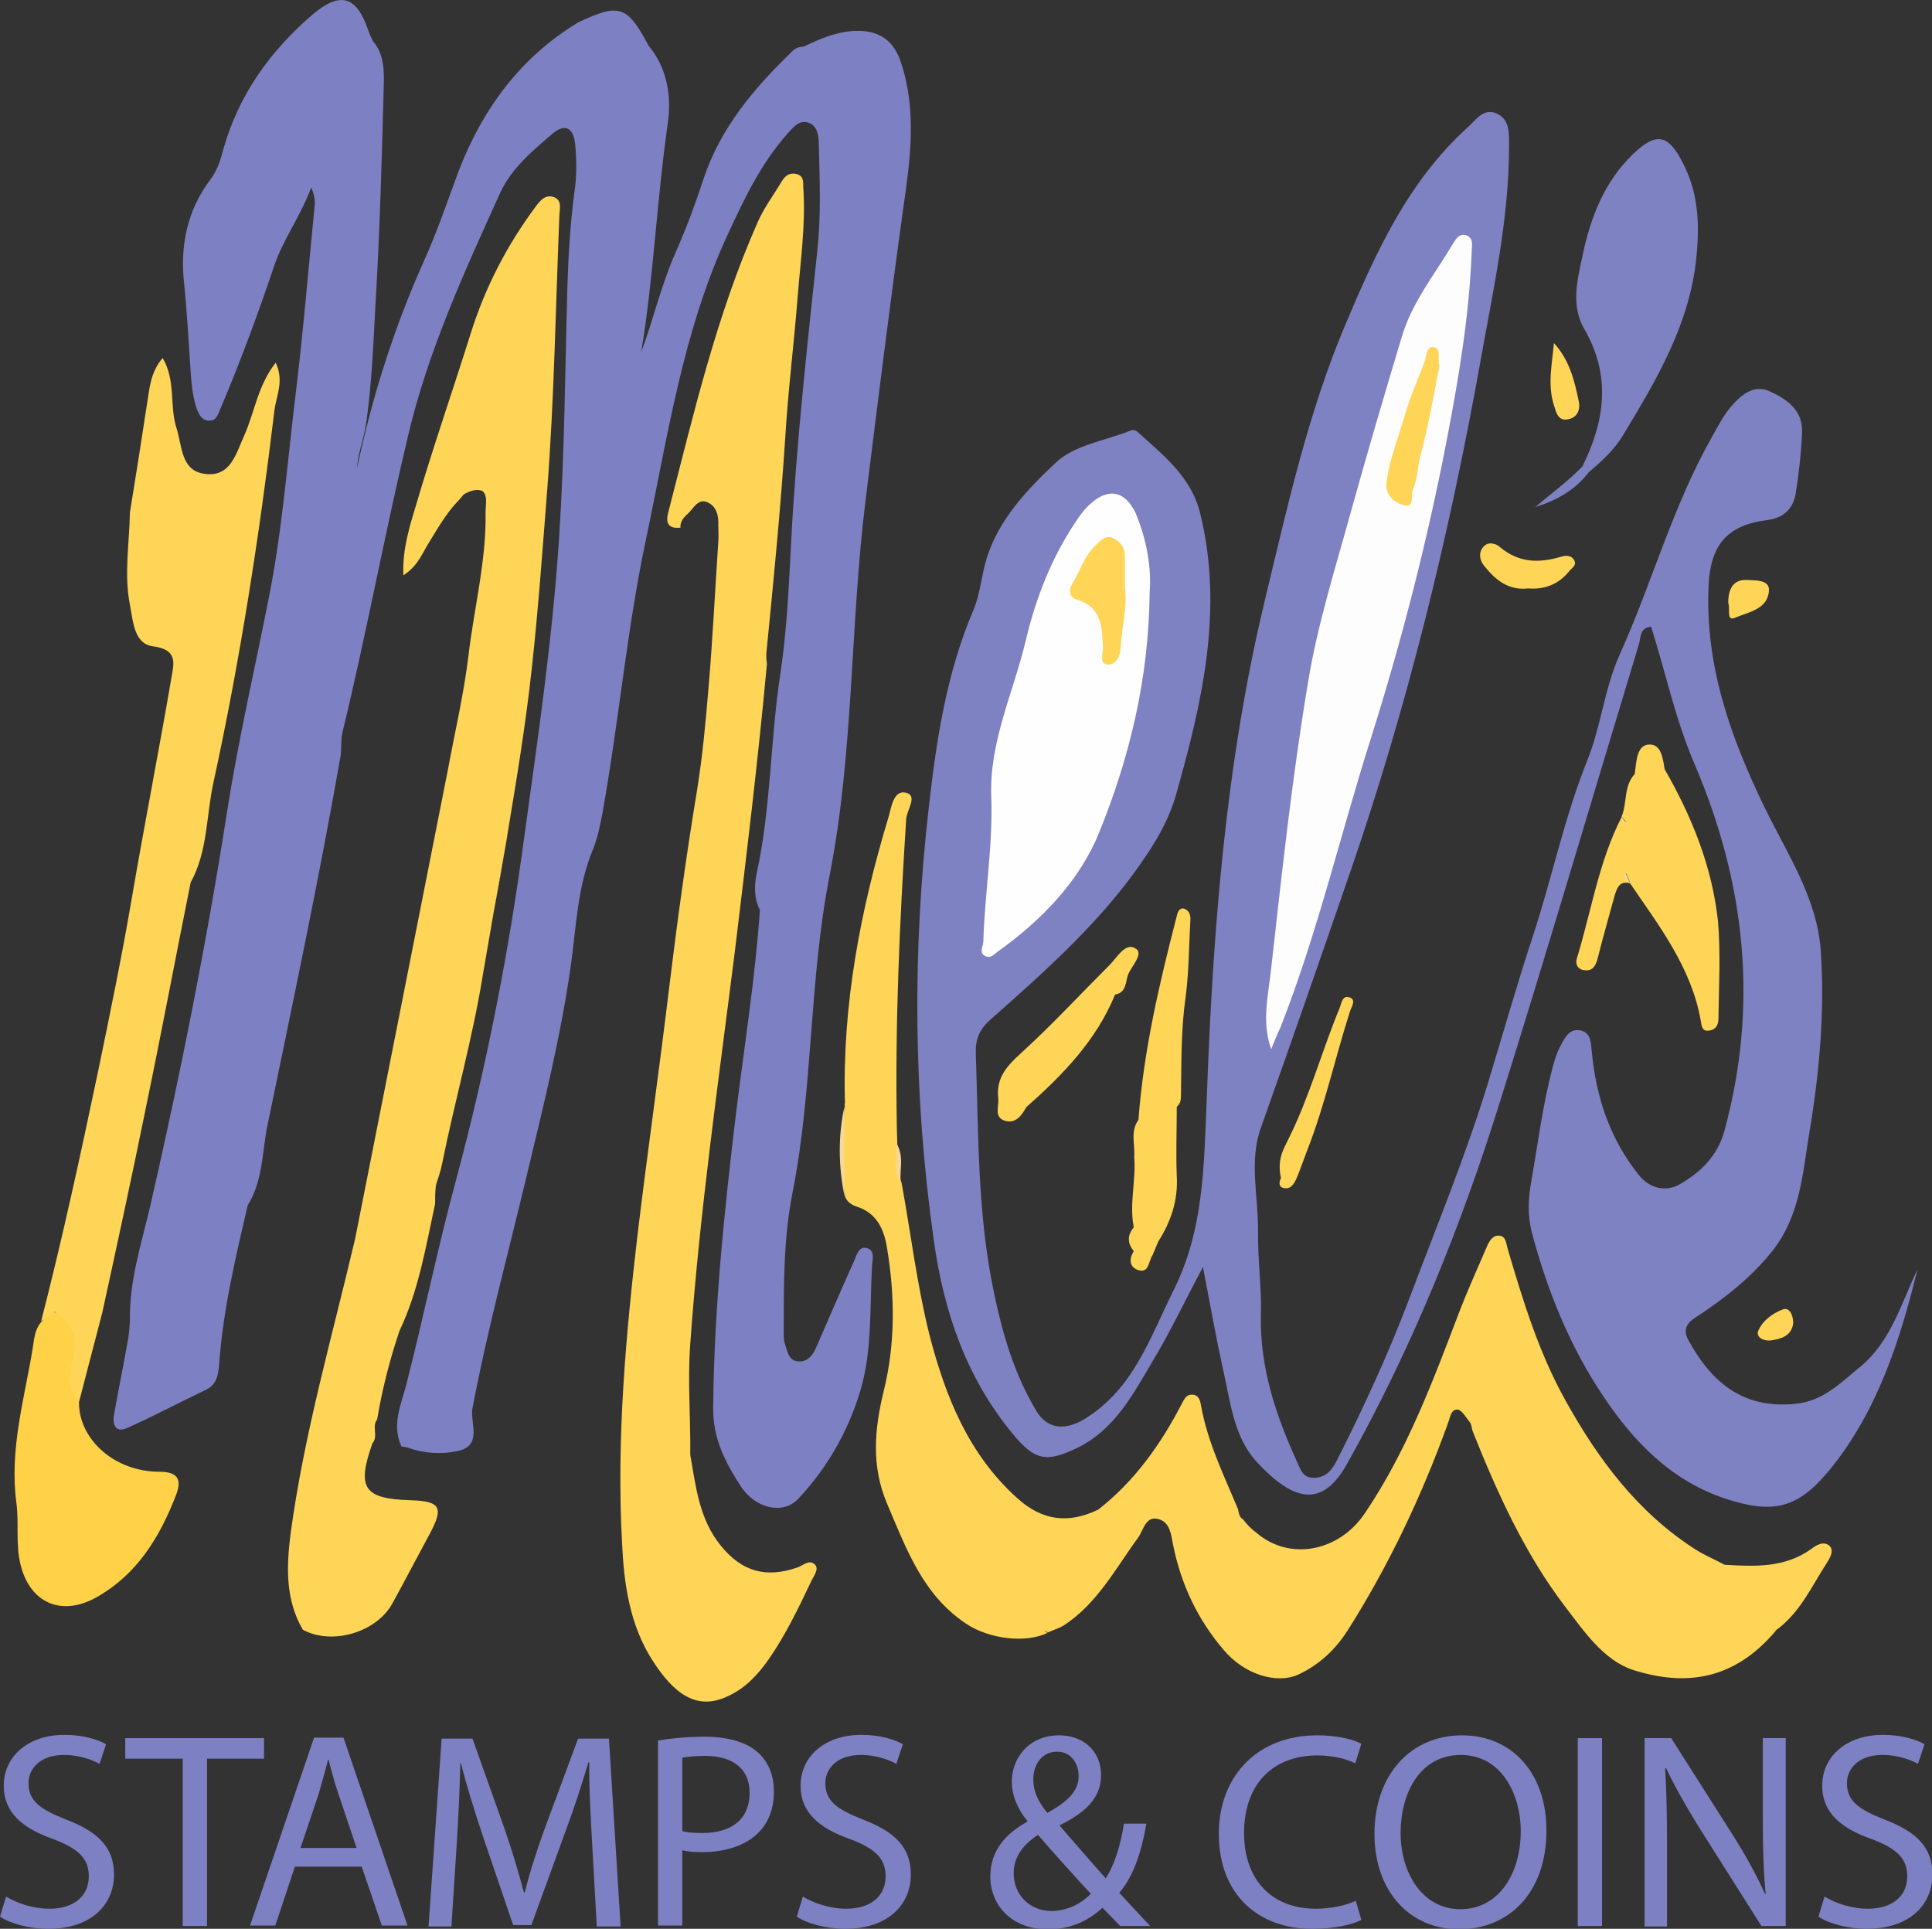 <?xml version="1.0" encoding="utf-8"?>
<!-- Generator: Adobe Illustrator 21.1.0, SVG Export Plug-In . SVG Version: 6.00 Build 0)  -->
<svg version="1.1" id="Layer_1" xmlns="http://www.w3.org/2000/svg" xmlns:xlink="http://www.w3.org/1999/xlink" x="0px" y="0px"
	 viewBox="0 0 413.4 412.7" style="enable-background:new 0 0 413.4 412.7;" xml:space="preserve">
<rect x="0" y="0" width="413.4" height="412.7" fill="#333333" stroke="none"/>
<style type="text/css">
	.st0{fill:#7D80C2;}
	.st1{fill:#7E81C2;}
	.st2{fill:#FED557;}
	.st3{fill:#FED147;}
	.st4{fill:#FAD98C;}
	.st5{fill:#F6DAA5;}
	.st6{fill:#F9D893;}
	.st7{fill:#FDFDFD;}
	.st8{fill:#FEFEFE;}
	.st9{fill:#FEDA60;}
</style>
<g>
	<path class="st0" d="M53,257.9c-2.6,11.2-5.3,22.5-6.1,34c-0.2,2.5-0.6,4.5-3.1,5.6c-5.5,2.6-10.9,5.5-16.5,8
		c-2.4,1.1-3.3-0.4-2.9-2.8c0.9-5.2,2-10.4,2.9-15.6c0.3-1.5,0.4-2.9,0.5-4.4c-0.2-8.6,2.5-16.7,4.4-24.9c6.4-27.9,12-56,16.4-84.2
		c2.4-15.3,5.9-30.4,8.9-45.6c2.9-14.5,4-29.3,5.8-44c1.6-13.2,2.7-26.5,4-39.7c0.1-1,0.2-2-0.7-4.2c-2.4,6.4-6,11.1-7.9,16.7
		c-3.5,10.4-7.3,20.7-11.6,30.8c-0.5,1.1-0.8,2.4-2.2,2.4c-1.6,0.1-2.3-1.2-2.8-2.5c-1-3-1.2-6.2-1.4-9.4
		c-0.4-5.8-0.7-11.6-1.3-17.4C38.5,52.7,40,45,45.1,38.3c1.4-1.9,2.1-4.1,2.7-6.4C51.1,20.2,57.9,10.8,67,3
		c5.8-4.8,9.2-3.9,11.7,3.2c0.3,0.9,0.7,1.8,1.1,2.6c2.5,2.9,2.4,6.6,2.3,10c-0.4,15.1-0.8,30.2-1.7,45.3c-0.5,9-0.8,17.9-2.1,26.8
		c-0.5,3.1-1.7,6.1-1.9,9.3c3.2-15.2,7.9-30,14.2-44.1c2.9-6.4,5.1-12.9,7.5-19.4c5.1-13.3,13.2-24.4,25.6-31.9
		c8.9-4.2,10.5-3.6,15.1,5c4,4.8,4.9,10.8,4.1,16.5c-2.4,16.8-3.1,33.7-5.7,49c2.4-6.2,4.2-14.2,7.5-21.6c2.2-5,4.1-10.1,5.8-15.3
		c3.6-11,10.9-19.6,19.1-27.5c0.6-0.6,1.4-0.9,2.3-0.9c3.6-1.7,7.2-3.3,11.3-3.4c5.1-0.1,8.1,2.2,9.6,6.8c3.4,10.3,2,20.6,0.5,31
		c-2.9,20.9-5.5,41.8-8.1,62.7c-3.3,26.7-2.5,53.9-7.7,80.3c-4.4,22.5-3.5,45.4-7.9,67.7c-1.9,9.6-1.9,19.1-1.9,28.7
		c0,1.3-0.1,2.8,0.3,3.9c0.5,1.4,0.7,3.5,2.9,3.6c1.9,0.1,3-1.3,3.7-2.9c2.7-6.2,5.4-12.5,8.2-18.7c0.5-1.2,1-3,2.5-2.7
		c2,0.4,1.4,2.4,1.3,3.8c-0.5,8.5,0,17.2-2.1,25.3c-2.4,9-7.1,17.6-13.7,24.6c-3.2,3.4-9.1,2.2-12.3-2.7c-3.3-5.1-6-10.2-5.9-16.9
		c0.2-21.2,2.4-42.1,4.9-63c1.8-14.5,4.1-28.9,5.1-43.4c-1.3-2.5-1.2-5.3-0.7-7.8c3.1-14.1,2.9-28.6,5.1-42.9
		c1.4-9.3,1.8-18.9,2.3-28.3c1.1-20.8,3.4-41.5,5.6-62.2c0.8-7.5,0.5-15,0.3-22.5c0-1.8-0.2-4-2.1-4.7c-2.1-0.8-3.4,1-4.6,2.3
		c-5.6,6.3-9.2,13.8-12.7,21.4c-9.7,20.8-12.9,43.3-17.6,65.5c-4.1,19.4-5.8,39.1-9.3,58.5c-0.5,2.6-1,5.2-2,7.7
		c-3.4,8.1-3.6,16.8-4.8,25.2c-2.2,15.4-6,30.4-9.6,45.5c-3.9,16.3-8.3,32.5-11.4,48.9c-0.6,3.1,2.3,8.1-3.3,9.2
		c-3.4,0.7-7,0.5-10.4-0.7c-0.5-0.2-1-0.2-1.5-0.3c-2.2-4.7,0-9.1,1.1-13.5c3.7-14.5,6.7-29.2,10.6-43.6
		c6.5-24.2,11.3-48.7,14.6-73.5c2.9-21.1,6-42.1,7.4-63.4c1.2-18,1.3-35.9,1.8-53.9c0.2-6.8,0.6-13.6,1.5-20.4
		c0.5-3.3,0.5-6.7,0.2-10c-0.3-3.9-2.2-5-5.1-2.4c-4.2,3.6-8.5,7.2-10.9,12.3c-7.7,17-15.5,33.9-19.8,52.2c-5,21-8.9,42.3-14,63.3
		c-0.4,1.6-0.2,3.3-0.4,5c-4.7,26.9-10.4,53.6-15.9,80.3C56.1,247.5,56,253.1,53,257.9z"/>
	<path class="st1" d="M410.3,271.6c-3.8,15.4-8.6,30.4-18.8,42.9c-6.9,8.4-12.2,9.5-22.5,6.1c-11.5-3.9-19.4-12.1-25.9-21.8
		c-7.2-10.7-12-22.6-15.3-35c-1-3.8-0.8-7.5-0.1-11.3c1.4-8,2.4-16.1,4.5-24c0.4-1.6,0.9-3.2,1.7-4.7c0.9-1.7,1.9-3.9,4.4-3.3
		c2.2,0.5,2.1,2.8,2.3,4.5c0.9,9.6,3.8,18.5,9.9,26.2c2.5,3.3,6.1,3.8,8.9,2.2c4.4-2.5,8.1-6,9.6-11.5c7.3-26.9,4.5-52.9-6.4-78.4
		c-4.1-9.5-6.2-19.6-9.3-29.4c-2.4,0.2-2.2,2.2-2.6,3.7c-9.9,32.6-19.5,65.3-29.7,97.8c-8.4,26.9-18.9,52.9-32.7,77.5
		c-5.1,9.2-11,8.7-19.3-0.2c-5.1-5.5-5.7-13-7.3-19.9c-1.5-6.8-2.7-13.6-4.3-21.9c-4,7.5-7.1,14.1-10.8,20.2
		c-4.2,7.1-8.1,14.6-16.1,18.5c-6.6,3.2-9.1,2.7-13.8-3c-10-12.1-14.8-26.3-16.9-41.5c-4.4-31-4.6-62.1-1-93.1
		c1.6-14.1,3.8-28.4,9.5-41.7c1.1-2.6,1.5-5.4,2.1-8.2c2-9.8,8.7-16.9,15.5-23.3c4-3.8,10.6-4.7,16.1-6.9c0.4-0.2,1.1,0,1.4,0.3
		c5.5,5,11.5,9.6,13.4,17.4c5.1,20.7,0.4,40.6-5.2,60.4c-1.3,4.5-3.5,8.6-6.1,12.5c-9.1,13.8-21.3,24.6-33.5,35.4
		c-2.4,2.1-3.3,4.2-3.2,7.3c0.6,17.3,0.3,34.6,4,51.7c1.8,8.6,4.3,17,8.9,24.7c2.4,4.1,6.3,4.3,10.4,1.8
		c10.4-6.4,13.9-17.2,18.9-27.3c6.6-13,6.6-26.8,7.2-40.8c1.3-36.1,4-72,12.5-107.3c4.8-19.9,9.2-39.9,17.2-58.8
		c6.5-15.4,13.4-30.6,26.1-42.1c1.8-1.6,3.4-4.3,6.3-3c2.8,1.3,2.6,4.3,2.6,7c0,15.6-3.4,30.7-6.1,45.9
		c-6.7,37.4-15.7,74.2-28.1,110c-6.2,18-12.5,36.1-18.9,54.1c-2.6,7.2-0.5,14.9-0.6,22.3c-0.1,6,0.8,12,0.6,18
		c-0.2,11.1,3.2,21.2,7.7,31.1c0.8,1.7,1.2,3.5,3.6,3.5c2.5,0,3.8-1.5,4.9-3.6c5.7-11.3,11-22.7,15.5-34.6
		c5.8-15.4,12.1-30.6,16.9-46.3c3.2-10.5,6.2-21.1,9.6-31.4c4.1-12.4,6.7-25.3,11.6-37.5c3-7.4,3.7-15.5,7-22.8
		c6.9-15.3,11.3-31.6,19.6-46.3c1.3-2.3,2.5-4.7,4.2-6.7c2.1-2.5,4.9-4.8,8.2-3.3c3.6,1.6,7.2,4,7,8.8c-0.2,4.5-0.7,9-1.4,13.3
		c-0.6,3.2-2.7,5.1-6.2,5.5c-8.5,1.1-12,5.4-12.4,13.9c-0.8,17.2,4.7,32.6,12.1,47.8c4.8,9.8,11.1,19.2,11.9,30.4
		c0.9,13.1-0.3,26.3-2.5,39.3c-1.4,8.7-2,17.5-7.8,24.9c-4.6,5.8-10.4,10.3-16.5,14.3c-2.2,1.4-2.6,2.9-1.5,4.9
		c4.9,8.9,11.5,14.6,22.6,13.6c6.2-0.5,10-4.6,14.2-8C404.6,287,406.8,278.9,410.3,271.6z"/>
	<path class="st2" d="M95.8,164.9c1.5-8.1,3.4-16.2,4.4-24.3c1.2-10.4,3.9-20.6,3.7-31.1c0-1.5,0.5-3.3-0.6-4.4
		c-1-0.5-2.4-0.3-4.1,0.7c-0.4,0.5-0.7,0.9-1.1,1.3c-2.8,2.9-4.7,6.4-6.8,9.8c-1.2,2.1-2.2,4.4-5,6.2c-0.2-5.8,1.4-10.6,2.8-15.3
		c3.6-12.2,7.8-24.3,11.6-36.4c3.1-9.9,7.8-19,14-27.3c1-1.3,1.9-2.4,3.6-2c2,0.6,1.5,2.4,1.4,3.8c-0.8,19.6-1.1,39.2-2.6,58.8
		c-1,12.7-1.9,25.5-3.3,38.2c-1.3,12.1-3.3,24.1-5.3,36.1c0,0,0,0.1,0,0.1c-0.9,5.1-1.8,10.2-2.7,15.2c0,0.2-0.1,0.3-0.1,0.5
		c-0.8,4.6-1.6,9.3-2.4,13.9c-2.2,13.6-6,26.9-8.7,40.3c-0.3,1.5-0.8,3-1.3,4.5c-0.2,1.4-0.2,2.7-0.2,4.1c-2,9.2-3.5,18.5-7.6,27.1
		c-2.1,6.2-3.7,12.5-4.8,19c-1.2,1.5,0.3,3.6-1,5.1c-3.4,9.6-1.9,11.9,8.2,12.2c6.3,0.2,7.1,1.5,4.1,7.1c-2.7,5-5.3,10-8,14.9
		c-3.4,6.3-13,9.1-19.2,5.7c-3.8-6.5-3.5-13.6-2.6-20.7c2.9-21.4,8.9-42.1,13.8-63L95.8,164.9z"/>
	<path class="st2" d="M86.9,208.6"/>
	<path class="st2" d="M108.5,179c-0.1,0.4-0.1,0.8-0.2,1.2c-0.8,4.7-1.6,9.4-2.5,14C106.7,189.2,107.6,184.1,108.5,179z"/>
	<path class="st2" d="M173.5,338.5c-2.7,5.7-5.4,11.3-9,16.5c-2.3,3.3-5,6.2-8.7,7.9c-7,3.4-11.9-1-16.1-7.5
		c-5-7.7-6.2-16.6-6.6-25.3c-1.2-22.3,0.8-44.5,3.4-66.6c2.1-17.4,4.6-34.8,6.7-52.3c1.7-13.9,3.6-27.9,5.9-41.8
		c1.2-7.4,1.9-14.8,2.5-22.2c0.9-10.4,1.4-20.9,2.1-31.3c0.1-1.2,0-2.3,0-3.5c0.1-2.1-0.4-4.2-2.5-5c-1.9-0.7-2.8,1.4-4,2.5
		c-0.9,0.8-1.7,1.7-1.6,3c-2.7,0.3-3.2-1.1-2.6-3.3c5.4-21,10.3-42.1,19.1-62c1.3-3,3.3-5.7,5-8.5c0.7-1.2,1.5-2.2,3.2-1.9
		c1.9,0.4,1.5,2,1.6,3.2c0.5,7.7-0.6,15.3-1.2,22.9c-0.8,10.2-2.1,20.5-2.7,30.7c-1,15.2-2.5,30.4-4,45.6c-0.1,0.8,0,1.6,0.1,2.5
		c-1.9,20.6-4.4,41.2-6.9,61.8c-3.5,27.8-7.5,55.6-9.5,83.6c-0.6,8,0.1,15.9,0,23.8h0c1.2,6.8,1.9,13.8,6.6,19.5
		c4.5,5.5,9.6,6.9,16.3,4.6c1.2-0.4,2.5-1.8,3.7-0.7C175.4,335.7,174.1,337.2,173.5,338.5z"/>
	<path class="st3" d="M11.7,280.8c4.5,0.4,6.9,3.1,5.7,7.3c-1.1,4-1.3,7.9-0.5,12c0,7.9,7.6,14.8,17.2,14.8c4.3,0,4.7,2,3.6,4.9
		c-3.5,9.1-8.4,17.2-17.3,22.1c-7.4,4-14,1-16-7.1c-1.1-4.3-0.3-9-0.9-13.3c-1.5-11.4,1.7-22.1,3.5-33c0.3-1.9,0.4-4,1.8-5.6
		C9.7,282.1,9.9,280.3,11.7,280.8z"/>
	<path class="st2" d="M224.9,348.9c-0.2,0.2-0.4,0.3-0.6,0.3c-0.2,0-0.5-0.1-0.7-0.3c0,0,0-0.1,0-0.1c0-0.1,0-0.1,0-0.2
		c0.1,0,0.1,0.1,0.2,0.2C224.1,348.8,224.5,348.9,224.9,348.9z"/>
	<path class="st2" d="M379.9,348.9l-0.4-0.1c0-0.1-0.1-0.2-0.1-0.3c0,0,0.1,0.1,0.1,0.1C379.7,348.7,379.8,348.8,379.9,348.9z"/>
	<path class="st1" d="M363,54.9c-1.4,14.4-8.5,26.3-15.7,38.2c-1.9,3.2-4.6,5.6-7.4,8c-2.9,3.8-6.9,6-11.4,7.4
		c3.4-2.9,7-5.5,10.1-8.7c4.8-9.7,6.2-19.4,0.4-29.4c-2.9-5-1.5-10.4-0.4-15.6c1.7-8.2,4.7-16,10.9-21.9c4.9-4.7,7.5-4.1,10.5,1.8
		C363.4,41.1,363.7,47.8,363,54.9z"/>
	<path class="st2" d="M58.7,88c-3.2,26.6-7.3,53.1-13,79.3c-1.6,7.2-1.2,14.8-4.9,21.5c-3.2,15.9-6.2,31.9-9.5,47.8
		c-3,14.8-6.2,29.5-9.4,44.2c-1.7,6.4-3.3,12.8-5,19.2c-2.5-2.6-2.2-5.8-1.4-8.8c1.3-4.6,0.2-8.1-3.8-10.5c-1,0.7-2,1.3-2.9,2
		c4.6-17.9,8.5-35.9,12.3-54c2.5-12.1,5-24.2,7.1-36.5c2.7-15.8,5.8-31.5,8.5-47.3c0.5-2.9,1.4-5.9-3.9-6.6c-4.1-0.5-4.3-5.2-5-8.9
		c-1.3-6.6-0.1-13.2,0-19.8c1.4-8.5,2.7-16.9,4-25.4c0.4-2.6,0.9-5.1,3-7.6c2.9,4.9,1.4,10.3,3,15.1c1.2,3.8,0.9,9.1,6.1,9.7
		c5.5,0.7,6.6-4.4,8.4-8.3c2.2-5,2.9-10.7,6.7-15.5C60.9,81.7,59,84.9,58.7,88z"/>
	<path class="st2" d="M390.9,334.4c-3.3,5.1-5.8,10.8-11,14.5c-0.1-0.1-0.2-0.2-0.3-0.3c0,0-0.1-0.1-0.1-0.1c0,0.1,0.1,0.2,0.1,0.3
		l0.4,0.1c-9.1,10.8-19.6,11.9-30.6,8.4c-6.3-2.1-10.4-8.2-14.4-13.4c-8.7-11.4-14.6-24.4-19.9-37.7c-0.2-0.6-0.2-1.4-0.6-1.9
		c-0.8-1-1.7-2.6-2.6-2.7c-1.5-0.1-1.6,1.8-2.1,3c-5.6,15.5-12.6,30.3-21.4,44.2c-2.7,4.2-6.1,7.4-10.6,9.5
		c-4.6,2.1-11.5,0-15.9-5.2c-5.6-6.5-9.2-14.1-10.9-22.6c-0.4-2.2-0.7-4.7-2.9-5.4c-2.9-1-3.4,2.2-4.5,3.8
		c-4.9,6.7-8.8,14.2-16,18.9c-0.8,0.5-1.8,0.8-2.7,1.2c-0.4,0-0.8-0.1-1.1-0.1c0-0.1-0.1-0.1-0.2-0.2c0,0.1,0,0.1,0,0.2
		c0,0,0,0,0,0.1c0.2,0.3,0.5,0.4,0.7,0.3c-4.7,2.4-12.7,1.4-17.6-1.9c-9.3-6.2-12.8-16.1-16.9-25.7c-3.4-8-2.7-15.9-0.7-24.1
		c2.5-10.1,2.4-20.4,0.7-30.6c-0.6-3.8-2.1-7.4-6.4-8.8c-1.2-0.4-2.1-1-2.6-2.2c-0.7-6.4-0.7-12.8,0-19.2c-0.1-0.3-0.1-0.6,0-0.8
		c-0.6-20.9,3.3-41.2,9.3-61.1c0.6-1.9,1-5.9,3.7-5.3c2.7,0.6,0.2,3.7,0.1,5.7c-1.4,21.9-2.4,43.8-2,65.7c0,1.3,0.1,2.6,0.1,3.9
		c1.1,2.6-0.3,5.5,0.9,8.1c2,10.9,3.3,21.9,6,32.7c3.4,13.1,8.3,25.4,18.7,34.8c5.4,4.9,11,5.6,17.4,2.5c7.8-6.1,13.4-14,17.9-22.7
		c0.5-0.9,0.9-1.9,2.1-1.9c1.5,0,1.8,1.2,2,2.4c1.4,7.8,4.9,14.9,7.9,22.1c0.2,0.8,0.2,1.7,1.1,2.2c0.8,1.1,1.8,2.1,2.9,2.9
		c7,6,17.6,4.1,23.2-4.3c8.9-13.2,14.4-27.9,20-42.6c1.9-5,4.1-9.8,6.2-14.7c0.5-1,1.2-2.2,2.6-2c1.4,0.2,1.4,1.8,1.7,2.8
		c3.3,11.2,6.7,22.3,12.4,32.5c7,12.6,15.5,24,27.9,31.9c1.9,1.2,4.1,2.1,6.1,3.2c6.5,0.4,12.9,0.7,18.6-3.4c0.9-0.7,2.7-1.9,4-0.5
		C392.4,331.9,391.6,333.3,390.9,334.4z"/>
	<path class="st2" d="M224.9,348.9c-0.2,0.1-0.4,0.2-0.6,0.3c-0.2,0-0.5-0.1-0.7-0.3c0,0,0-0.1,0-0.1c0-0.1,0-0.1,0-0.2
		c0.1,0,0.1,0.1,0.2,0.2C224.1,348.8,224.5,348.9,224.9,348.9z"/>
	<path class="st2" d="M367.7,218c0,1.2-0.5,2.3-1.9,2.5c-1.7,0.3-1.7-1.1-1.9-2.2c-2-11.3-8.9-20.2-15.1-29.3c0,0,0,0,0-0.1
		c-0.3-0.7-0.6-1.4-0.9-2.1c0,0,0-0.1,0-0.1c0,0,0,0,0,0.1c-0.5,1,0.4,1.4,0.9,2.1c0,0,0,0.1,0,0.1c-2.3-0.6-2.8,1-3.3,2.6
		c-1.2,4.4-2.5,8.9-3.6,13.3c-0.4,1.6-1,2.9-2.8,2.7c-1.4-0.1-2.1-1.2-1.7-2.5c3.1-10.1,4.7-20.8,9.6-30.3c0,0,0,0,0,0
		c0.2,0.5,0.5,0.9,0.9,1.1c0,0,0.1,0,0.1,0c0,0-0.1-0.1-0.1-0.1c-0.3-0.3-0.6-0.6-0.9-1c0,0,0-0.1,0-0.1c1.2-3,0.4-6.5,2.8-9.1
		c0,0,0,0,0,0c0-0.3,0.1-0.6,0.1-0.9c0.3-2.3,0.5-5.4,3.1-5.4c2.5,0,2.8,3,3.2,5.3c0,0,0,0,0,0c5.8,10.1,10.1,20.7,11.4,32.4
		C368.2,204.1,367.8,211,367.7,218z"/>
	<path class="st4" d="M347.9,176C347.9,176,347.8,176,347.9,176c-0.6-0.2-0.9-0.6-1-1.1c0.3,0.3,0.6,0.7,0.9,1
		C347.9,175.9,347.9,176,347.9,176z"/>
	<path class="st4" d="M348.7,188.9c-0.5-0.6-1.4-1.1-0.9-2.1c0,0,0,0,0-0.1c0,0,0,0.1,0,0.1C348.1,187.5,348.4,188.2,348.7,188.9z"
		/>
	<path class="st2" d="M274.1,252.1c-0.9-4.1,0.6-6.3,1.6-8.4c4.5-9,7.1-18.7,10.9-27.9c0.5-1.2,0.6-3.1,2.4-2.3
		c1.2,0.6,0.1,2-0.2,3.1c-3.1,9.7-5.3,19.8-9,29.3c-0.7,1.9-1.4,3.7-2.1,5.6c-0.6,1.4-1.3,3.1-3,2.7
		C273.1,253.9,274.1,252,274.1,252.1z"/>
	<path class="st5" d="M347.9,176C347.9,176,347.8,176,347.9,176c-0.6-0.2-0.9-0.6-1-1.1c0.3,0.3,0.6,0.7,0.9,1
		C347.9,175.9,347.9,176,347.9,176z"/>
	<path class="st5" d="M348.7,188.9c-0.5-0.6-1.4-1.1-0.9-2.1c0,0,0,0,0-0.1c0,0,0,0.1,0,0.1C348.1,187.5,348.4,188.2,348.7,188.9z"
		/>
	<path class="st2" d="M241.4,208.5c-0.6,1.5-0.3,3.9-2.8,4.3c-4,9.8-11.2,17.2-19,24.1c-1,1.8-2.3,3.6-4.6,2.9
		c-2.4-0.8-1.2-3.1-1.4-4.8c-0.5-4.2,1.7-6.8,4.8-9.6c6.6-6,12.7-12.6,19-18.9c1.6-1.6,3.4-4.9,5.5-3.6
		C244.9,203.9,242.2,206.6,241.4,208.5z"/>
	<path class="st2" d="M327,125.9c-4.2,0.5-7-1.8-9.4-4.8c-1-1.2-1.3-2.8-0.2-4.1c1.1-1.3,2.9-0.6,3.6,0.1c4.1,3.4,8.4,3.4,13.1,2
		c0.9-0.3,2.1-0.3,2.7,0.7c0.7,1.2-0.5,1.7-1.1,2.5C333.5,125,330.5,126.2,327,125.9z"/>
	<path class="st2" d="M379.9,348.9l-0.4-0.1c0-0.1-0.1-0.2-0.1-0.3c0,0,0.1,0.1,0.1,0.1C379.7,348.7,379.8,348.8,379.9,348.9z"/>
	<path class="st2" d="M332.5,73.4c3.3,3.6,4.4,8,5.3,12.4c0.4,1.7-0.2,3.5-2.2,3.9c-2.2,0.5-2.6-1.4-3.1-3
		C331.1,82.3,332.1,78,332.5,73.4z"/>
	<path class="st2" d="M369.8,129c0-2.9,1-5.1,4.1-4.9c1.7,0.1,4.9-0.1,4.6,2.4c-0.3,3.9-4.5,4.5-7.3,5.7
		C369.3,133,370.3,130.1,369.8,129z"/>
	<path class="st2" d="M383.7,283.1c-0.3,2.6-2.4,3.4-4.8,3.7c-1.4,0.2-3.2-0.6-2.7-2c0.9-2.2,3.1-3.8,5.2-4.6
		C382.8,279.6,383.7,281.2,383.7,283.1z"/>
	<path class="st6" d="M180.7,236.7c0,6.4,0,12.8,0,19.2C179.4,249.6,179.3,243.1,180.7,236.7z"/>
	<path class="st2" d="M254.7,197c-0.3,5.4-0.3,10.9-1,16.3c-1,6.9-0.9,13.9-1,20.8c0,1,0,2-0.9,2.7c0,5-0.2,10,0,14.9
		c0.3,5.2-1.3,9.8-4,14c-0.4,1-0.8,2-1.2,2.9c-0.9,1.3-0.7,4-3.2,3.1c-1.8-0.7-1.8-2.4-0.8-4h0c-1.4-1.7-1.4-3.4,0-5.1
		c-1-5,0.5-10,0.1-15c0.2-2.7-0.9-5.5,0.9-8c1.1-14.8,4.5-29.3,8.2-43.6c0.2-0.9,0.6-1.8,1.5-1.6C254.6,194.8,254.8,196,254.7,197z"
		/>
	<path class="st6" d="M192.7,252.8c-1.8-2.5-0.6-5.4-0.9-8.1C193.5,247.3,192.5,250.1,192.7,252.8z"/>
	<path class="st7" d="M272,224.5c-2.1-5.9-0.6-11.6,0-17.3c2.3-20.5,4.5-41,7.9-61.3c2-12.2,5.8-24.2,9.1-36.2
		c3.5-12.6,7.2-25.2,11-37.8c2.2-7.3,7-13.2,10.8-19.6c0.6-1,1.5-2.6,3.1-1.9c1.5,0.7,1,2.3,1,3.6c-0.5,13.3-2.7,26.4-5.2,39.5
		c-4.2,21.9-9.7,43.4-16.4,64.6c-6.5,20.5-11.4,41.6-19.3,61.7C273.2,221.5,272.6,223,272,224.5z"/>
	<path class="st8" d="M246,126.8c-0.2,18.5-4.3,35.3-10.8,51.3c-4.2,10.4-12.3,18.8-21.7,25.5c-0.8,0.6-1.5,1.5-2.6,1
		c-1.5-0.7-0.6-2-0.5-3c0.3-10.5,2.1-20.8,1.7-31.3c-0.4-11.7,4.8-22.3,7.4-33.3c2.1-8.9,5.4-17.4,10.5-25.1
		c0.9-1.4,1.9-2.8,3.1-3.9c3.9-3.7,7.6-3.1,9.9,1.8C245.4,115.5,246.4,121.5,246,126.8z"/>
	<path class="st2" d="M223.7,348.8c0,0-0.1,0-0.1,0c0-0.1,0-0.1,0-0.2C223.6,348.7,223.7,348.7,223.7,348.8z"/>
	<path class="st2" d="M379.6,348.6c0,0,0,0.1,0,0.2c0-0.1-0.1-0.2-0.1-0.3C379.5,348.5,379.6,348.6,379.6,348.6z"/>
	<path class="st9" d="M347.8,186.8C347.8,186.8,347.8,186.8,347.8,186.8C347.8,186.8,347.8,186.8,347.8,186.8
		C347.8,186.8,347.8,186.8,347.8,186.8z"/>
	<path class="st9" d="M347.9,176C347.9,176,347.8,176,347.9,176l-0.1-0.1C347.9,175.9,347.9,176,347.9,176z"/>
	<path class="st2" d="M308,78.3c-1.2,6.1-2.3,12.6-4,19c-0.7,2.4-0.6,5-1.6,7.2c-0.6,1.3,0.4,4.3-2,3.6c-1.8-0.5-4.2-2-3.7-5.1
		c0.7-5.1,2.7-9.9,4.1-14.8c1.1-3.8,2.8-7.4,4.1-11.1c0.4-1.2,0.3-3.1,2-2.8C308.5,74.8,307.5,76.7,308,78.3z"/>
	<path class="st2" d="M240.7,125.7c0.6,4.3-0.7,8.5-0.9,12.8c-0.1,1.8-0.9,3.7-2.6,3.7c-2.1,0-1.2-2.3-1.2-3.6
		c-0.2-4.4-0.2-8.7-5.6-10.3c-1.5-0.4-1.8-2-1-3.3c1.7-2.8,2.6-6.1,5.1-8.4c1.1-1,2.1-2.3,3.8-1.4c1.4,0.7,2.3,1.9,2.4,3.5
		C240.7,121.1,240.7,123.4,240.7,125.7z"/>
</g>
<g>
	<path class="st0" d="M1.3,405.8c2.3,1.4,5.7,2.6,9.3,2.6c5.3,0,8.4-2.8,8.4-6.9c0-3.8-2.1-5.9-7.6-8c-6.6-2.3-10.6-5.7-10.6-11.4
		c0-6.3,5.2-10.9,13-10.9c4.1,0,7.1,1,8.9,2l-1.4,4.2c-1.3-0.7-4-1.9-7.6-1.9c-5.5,0-7.6,3.3-7.6,6c0,3.8,2.4,5.6,8,7.8
		c6.8,2.6,10.3,5.9,10.3,11.8c0,6.2-4.6,11.6-14.1,11.6c-3.9,0-8.1-1.1-10.3-2.6L1.3,405.8z"/>
	<path class="st0" d="M39.1,376.3H26.8v-4.4h29.7v4.4H44.3v35.8h-5.2V376.3z"/>
	<path class="st0" d="M63.1,399.4l-4.2,12.6h-5.4l13.7-40.2h6.3l13.7,40.2h-5.5l-4.3-12.6H63.1z M76.3,395.4l-3.9-11.6
		c-0.9-2.6-1.5-5-2.1-7.3h-0.1c-0.6,2.4-1.3,4.8-2,7.3l-3.9,11.6H76.3z"/>
	<path class="st0" d="M126.7,394.4c-0.3-5.6-0.7-12.3-0.6-17.3h-0.2c-1.4,4.7-3,9.7-5.1,15.3l-7.1,19.5h-3.9l-6.5-19.1
		c-1.9-5.7-3.5-10.9-4.7-15.6h-0.1c-0.1,5-0.4,11.7-0.8,17.8l-1.1,17.2h-4.9l2.8-40.2h6.6l6.9,19.4c1.7,4.9,3,9.4,4.1,13.5h0.2
		c1-4.1,2.4-8.5,4.2-13.5l7.2-19.4h6.6l2.5,40.2h-5.1L126.7,394.4z"/>
	<path class="st0" d="M140.8,372.4c2.5-0.4,5.8-0.8,10-0.8c5.1,0,8.9,1.2,11.3,3.3c2.2,1.9,3.5,4.8,3.5,8.4c0,3.6-1.1,6.5-3.1,8.6
		c-2.7,2.9-7.2,4.4-12.3,4.4c-1.6,0-3-0.1-4.2-0.4v16.1h-5.2V372.4z M146,391.8c1.1,0.3,2.6,0.4,4.3,0.4c6.3,0,10.1-3,10.1-8.6
		c0-5.3-3.8-7.9-9.5-7.9c-2.3,0-4,0.2-4.9,0.4V391.8z"/>
	<path class="st0" d="M171.8,405.8c2.3,1.4,5.7,2.6,9.3,2.6c5.3,0,8.4-2.8,8.4-6.9c0-3.8-2.1-5.9-7.6-8c-6.6-2.3-10.6-5.7-10.6-11.4
		c0-6.3,5.2-10.9,13-10.9c4.1,0,7.1,1,8.9,2l-1.4,4.2c-1.3-0.7-4-1.9-7.6-1.9c-5.5,0-7.6,3.3-7.6,6c0,3.8,2.4,5.6,8,7.8
		c6.8,2.6,10.3,5.9,10.3,11.8c0,6.2-4.6,11.6-14.1,11.6c-3.9,0-8.1-1.1-10.3-2.6L171.8,405.8z"/>
	<path class="st0" d="M239.7,412.1c-1.1-1.1-2.2-2.3-3.8-3.9c-3.5,3.2-7.3,4.6-11.7,4.6c-7.8,0-12.3-5.2-12.3-11.3
		c0-5.5,3.3-9.2,7.9-11.7v-0.2c-2.1-2.6-3.3-5.5-3.3-8.4c0-4.9,3.5-9.9,10.2-9.9c5,0,8.9,3.3,8.9,8.5c0,4.2-2.4,7.6-8.8,10.7v0.2
		c3.4,3.9,7.2,8.3,9.8,11.2c1.8-2.8,3.1-6.7,3.9-11.7h4.8c-1.1,6.3-2.8,11.3-5.8,14.8c2.1,2.3,4.2,4.5,6.6,7.1H239.7z M233.4,405.2
		c-2.4-2.6-6.9-7.5-11.3-12.6c-2.1,1.4-5.2,3.9-5.2,8.2c0,4.6,3.4,8.1,8.2,8.1C228.5,408.8,231.4,407.3,233.4,405.2z M221.1,380.7
		c0,2.9,1.3,5.1,3,7.2c4.1-2.3,6.7-4.5,6.7-7.9c0-2.4-1.4-5.2-4.6-5.2C222.9,374.8,221.1,377.6,221.1,380.7z"/>
	<path class="st0" d="M291.3,410.8c-1.9,1-5.7,1.9-10.6,1.9c-11.3,0-19.9-7.2-19.9-20.3c0-12.6,8.5-21.1,21-21.1
		c5,0,8.2,1.1,9.5,1.8l-1.3,4.2c-2-1-4.8-1.7-8.1-1.7c-9.4,0-15.7,6-15.7,16.6c0,9.8,5.7,16.2,15.4,16.2c3.2,0,6.4-0.7,8.5-1.7
		L291.3,410.8z"/>
	<path class="st0" d="M330.9,391.6c0,13.8-8.4,21.2-18.7,21.2c-10.6,0-18.1-8.2-18.1-20.4c0-12.8,7.9-21.1,18.7-21.1
		C323.8,371.3,330.9,379.7,330.9,391.6z M299.7,392.2c0,8.6,4.7,16.3,12.8,16.3c8.2,0,12.9-7.6,12.9-16.7c0-8-4.2-16.3-12.8-16.3
		C304,375.5,299.7,383.4,299.7,392.2z"/>
	<path class="st0" d="M342.8,371.9v40.2h-5.2v-40.2H342.8z"/>
	<path class="st0" d="M351.9,412.1v-40.2h5.7l12.9,20.3c3,4.7,5.3,8.9,7.2,13.1l0.1-0.1c-0.5-5.4-0.6-10.3-0.6-16.5v-16.8h4.9v40.2
		h-5.2L364,391.7c-2.8-4.5-5.5-9.1-7.5-13.4l-0.2,0.1c0.3,5.1,0.4,9.9,0.4,16.6v17.2H351.9z"/>
	<path class="st0" d="M390.4,405.8c2.3,1.4,5.7,2.6,9.3,2.6c5.3,0,8.4-2.8,8.4-6.9c0-3.8-2.1-5.9-7.6-8c-6.6-2.3-10.6-5.7-10.6-11.4
		c0-6.3,5.2-10.9,13-10.9c4.1,0,7.1,1,8.9,2l-1.4,4.2c-1.3-0.7-4-1.9-7.6-1.9c-5.5,0-7.6,3.3-7.6,6c0,3.8,2.4,5.6,8,7.8
		c6.8,2.6,10.3,5.9,10.3,11.8c0,6.2-4.6,11.6-14.1,11.6c-3.9,0-8.1-1.1-10.3-2.6L390.4,405.8z"/>
</g>
</svg>
